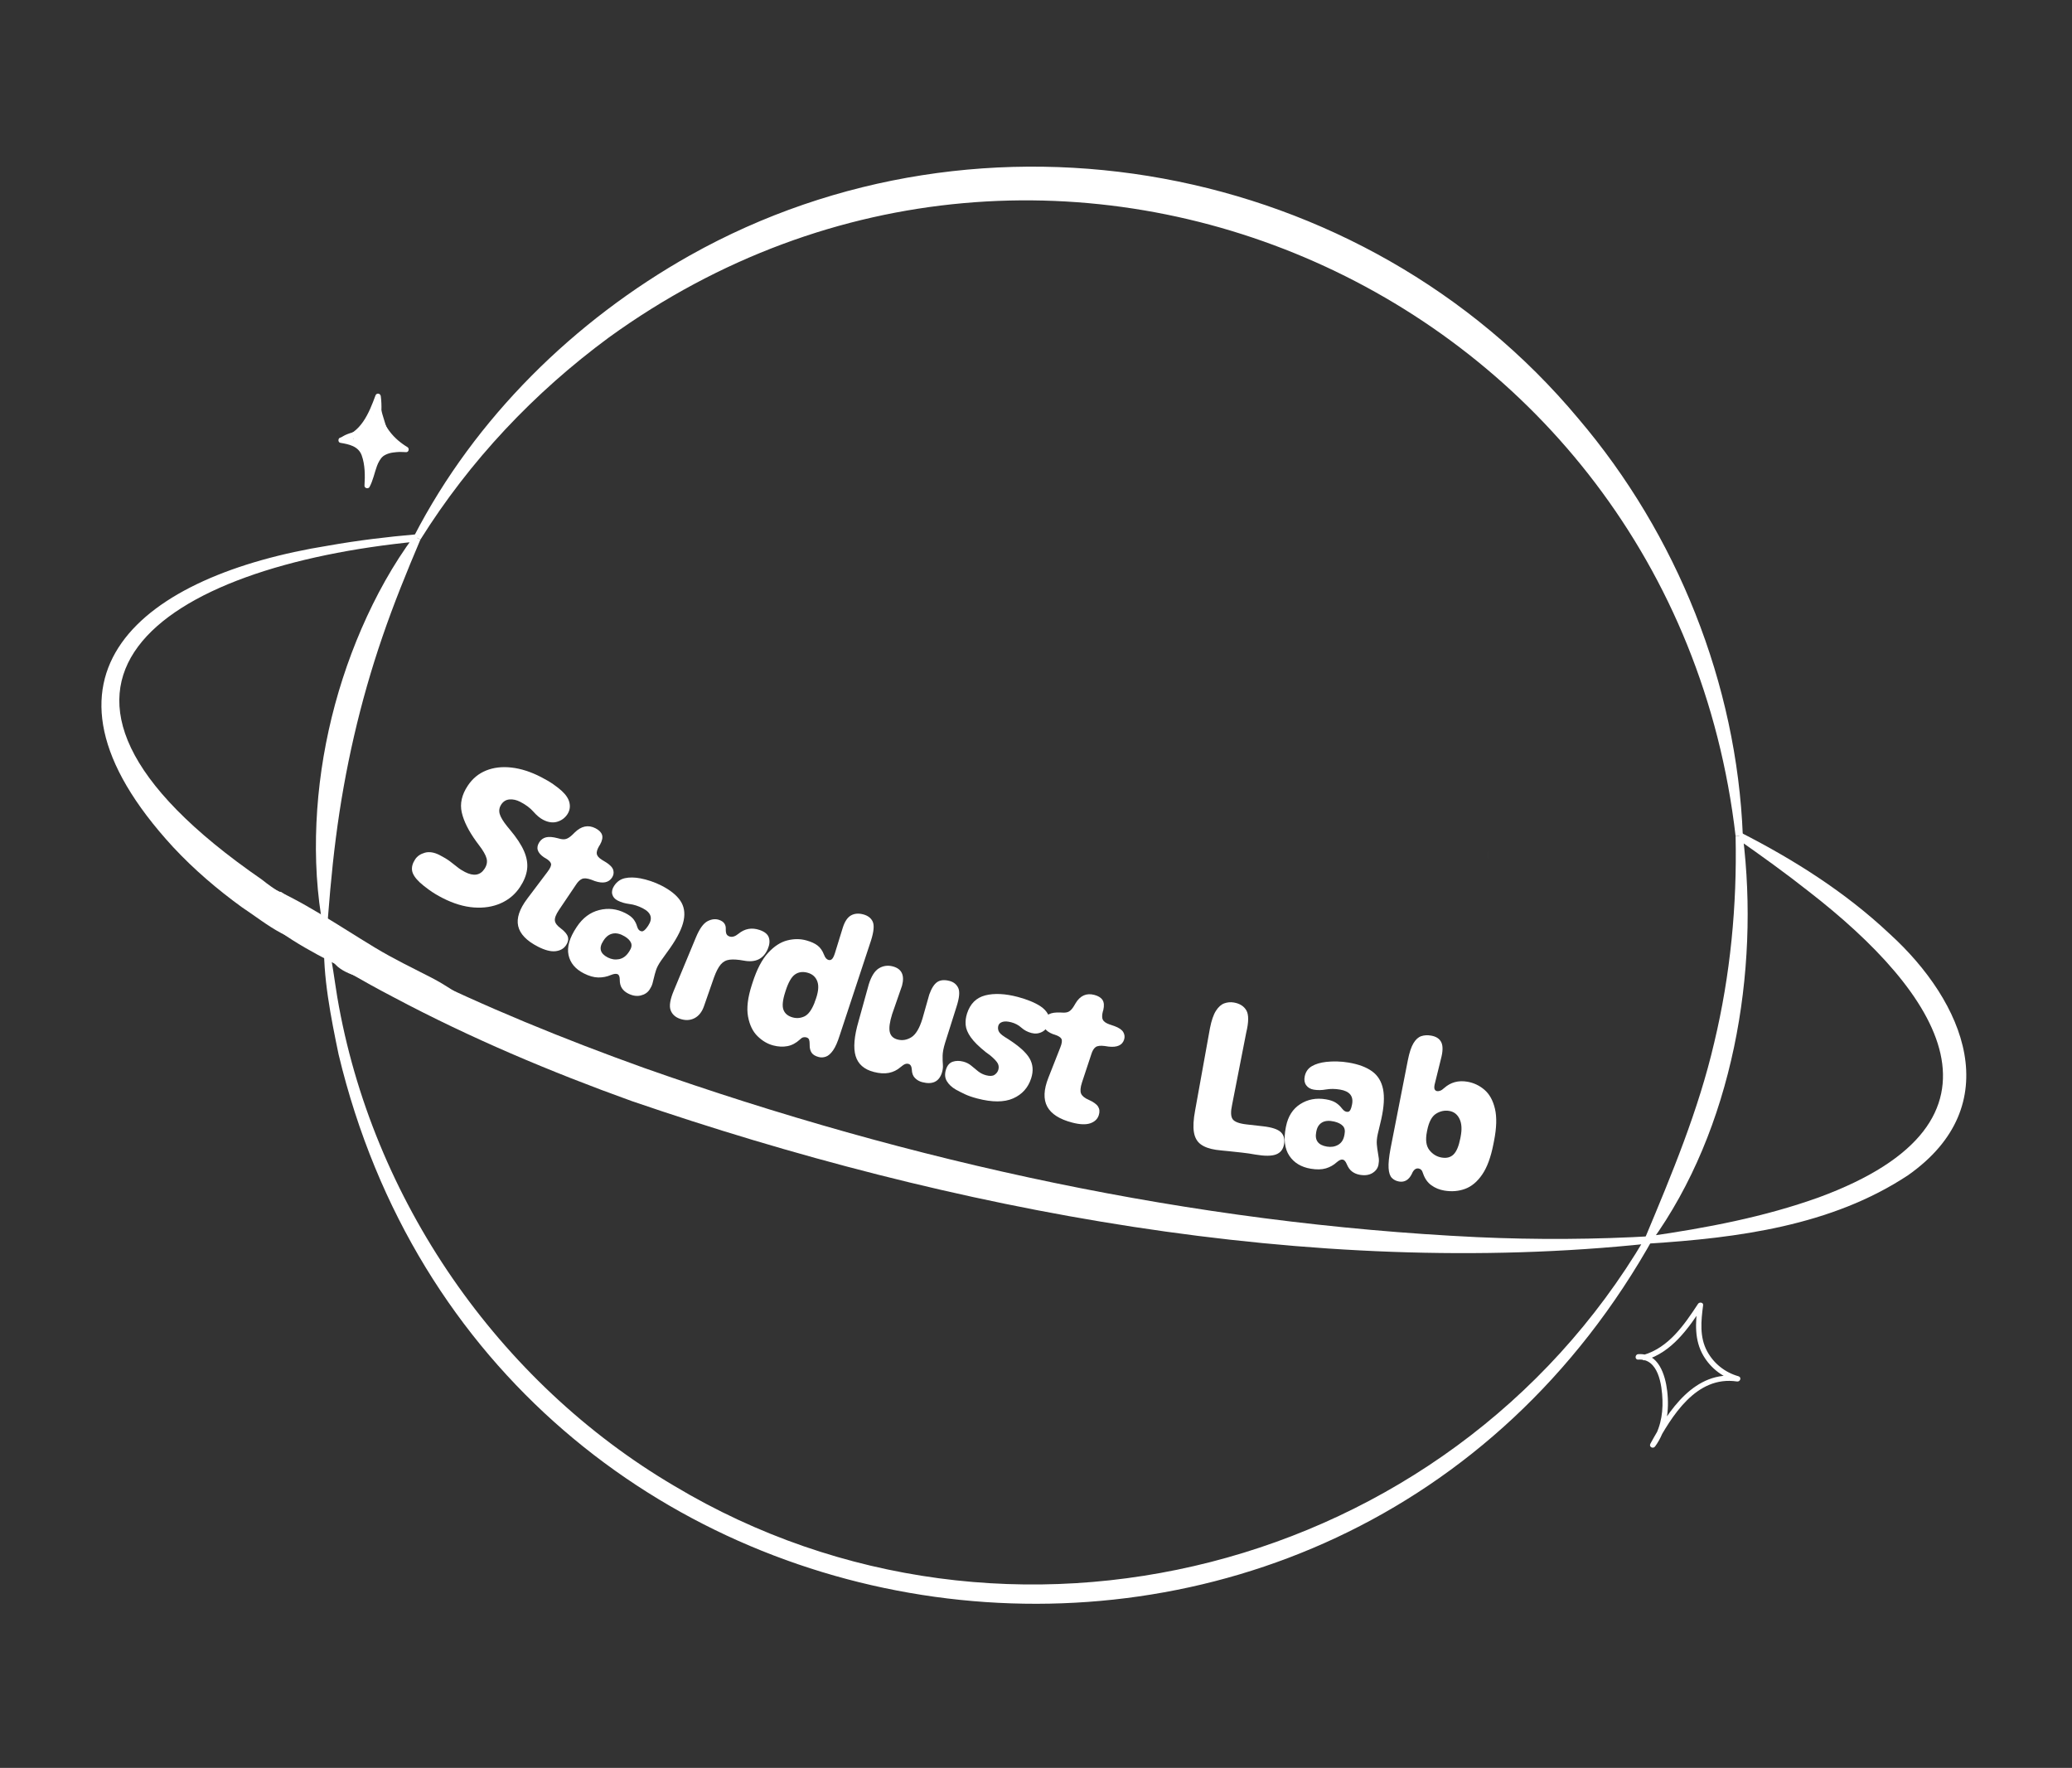 <svg width="286" height="244" viewBox="0 0 286 244" fill="none" xmlns="http://www.w3.org/2000/svg">
<rect x="0" y="0" width="286" height="244" fill="#333333" stroke="none"/>
<path d="M205.398 118.039C205.398 118.039 205.399 118.039 205.399 118.039" stroke="white" stroke-miterlimit="10"/>
<path d="M45.281 130.442C45.86 132.521 46.2 135.531 46.557 137.631C51.298 165.48 68.74 190.764 93.071 205.082C139.029 232.589 199.835 216.993 227.06 170.891C227.06 170.891 227.541 171.638 227.541 171.638C180.973 176.58 131.264 167.089 87.205 151.969C75.993 147.935 64.931 143.268 54.392 137.669C52.223 136.544 50.074 135.343 47.952 134.131C46.621 133.181 47.275 132.708 45.281 130.442L45.281 130.442ZM44.754 129.593C45.878 127.879 49.649 130.326 51.184 131.09C52.913 131.997 54.63 132.922 56.391 133.771C66.908 138.97 77.807 143.409 88.852 147.375C125.802 160.43 164.655 168.874 203.862 170.747C212.019 171.119 220.199 171.076 228.363 170.591C184.659 249.366 67.668 232.96 46.735 145.522C45.705 140.559 44.511 134.644 44.754 129.593L44.754 129.593Z" fill="white"/>
<path d="M239.566 115.399C230.862 40.243 145.384 2.195 84.053 46.57C73.737 54.171 64.873 63.541 58.022 74.487C58.022 74.487 57.154 73.99 57.154 73.99C65.573 57.681 79.263 44.233 95.249 35.239C135.693 12.549 188.13 22.172 217.86 57.77C231.479 73.774 239.735 94.368 240.563 115.322C240.563 115.322 239.566 115.399 239.566 115.399V115.399Z" fill="white"/>
<path d="M57.635 74.736C22.47 78.126 -2.907 94.466 36.142 121.393C39.508 124.124 43.332 125.41 45.017 130.015C43.93 125.257 43.523 120.328 43.618 115.422C43.816 105.589 46.001 95.782 49.902 86.759C51.858 82.251 54.239 77.924 57.154 73.989L58.022 74.487C56.128 78.945 54.333 83.372 52.79 87.88C49.693 96.891 47.575 106.178 46.363 115.623C45.749 120.36 45.365 125.146 45.016 130.018C40.377 130.768 36.935 127.551 33.374 125.203C29.996 122.749 26.787 120.016 23.904 116.921C2.006 93.137 19.669 79.42 45.326 75.305C49.375 74.587 53.455 74.094 57.541 73.74L57.635 74.736L57.635 74.736Z" fill="white"/>
<path d="M240.563 115.322C242.91 134.127 239.168 155.837 227.928 171.388C227.928 171.388 227.447 170.642 227.447 170.642C235.514 169.49 243.552 167.963 251.108 165.239C279.625 154.718 267.713 137.014 249.64 123.019C246.451 120.5 243.145 118.127 239.808 115.79C239.808 115.79 240.32 114.931 240.32 114.931C247.634 118.666 254.681 123.111 260.79 128.851C271.22 138.314 277.115 152.563 263.348 162.217C252.788 169.198 239.792 170.857 227.541 171.638C227.541 171.638 226.706 171.682 226.706 171.682L227.06 170.891C230.777 162.018 234.44 153.25 236.618 143.889C238.847 134.581 239.772 124.974 239.566 115.399C239.566 115.399 240.563 115.322 240.563 115.322L240.563 115.322Z" fill="white"/>
<path d="M34.903 124.546C37.078 126.375 39.499 127.695 42.128 128.745C44.433 129.666 46.996 130.605 48.328 132.851L48.841 132.338C46.873 131.094 45.072 129.631 43.45 127.962C43.112 127.616 42.582 128.146 42.919 128.493C44.585 130.206 46.443 131.709 48.462 132.985C48.783 133.188 49.163 132.789 48.976 132.472C47.712 130.342 45.457 129.286 43.247 128.39C40.423 127.244 37.786 125.994 35.434 124.015C35.067 123.707 34.533 124.235 34.903 124.546H34.903Z" fill="white"/>
<path d="M40.882 128.027C42.875 128.849 44.699 130.057 46.248 131.554C46.595 131.89 47.126 131.36 46.778 131.024C45.13 129.431 43.199 128.178 41.081 127.304C40.892 127.226 40.671 127.389 40.62 127.566C40.558 127.781 40.695 127.951 40.882 128.027V128.027Z" fill="white"/>
<path d="M47.086 131.298L41.7 128.427L41.411 129.112C43.529 129.656 45.444 130.915 46.755 132.672C47.04 133.054 47.691 132.681 47.402 132.293C45.973 130.377 43.929 128.984 41.61 128.389C41.208 128.286 40.936 128.869 41.321 129.074C43.117 130.031 44.912 130.988 46.707 131.945C47.133 132.172 47.512 131.525 47.086 131.298V131.298Z" fill="white"/>
<path d="M43.095 128.714C43.578 128.714 43.578 127.964 43.095 127.964C42.613 127.964 42.612 128.714 43.095 128.714Z" fill="white"/>
<path d="M42.915 128.18C43.408 129.119 44.476 129.725 45.535 129.661C45.731 129.65 45.92 129.497 45.91 129.286C45.902 129.093 45.745 128.899 45.535 128.911C45.422 128.918 45.309 128.918 45.196 128.908C45.174 128.907 45.151 128.904 45.129 128.902C45.205 128.908 45.127 128.901 45.111 128.899C45.055 128.89 45 128.878 44.945 128.865C44.84 128.84 44.737 128.808 44.637 128.77C44.638 128.771 44.547 128.732 44.587 128.75C44.629 128.769 44.547 128.731 44.539 128.727C44.488 128.703 44.438 128.677 44.388 128.649C44.294 128.596 44.204 128.537 44.118 128.472C44.068 128.435 44.182 128.527 44.1 128.458C44.079 128.439 44.057 128.421 44.036 128.403C43.997 128.369 43.96 128.334 43.924 128.298C43.884 128.258 43.846 128.217 43.809 128.174C43.79 128.153 43.772 128.131 43.754 128.109C43.715 128.061 43.803 128.178 43.741 128.091C43.675 127.998 43.616 127.902 43.563 127.802C43.472 127.628 43.215 127.561 43.05 127.667C42.873 127.781 42.818 127.994 42.915 128.18V128.18Z" fill="white"/>
<path d="M41.72 128.425C42.805 128.524 43.871 128.76 44.896 129.13C45.407 129.314 45.905 129.534 46.387 129.785C46.628 129.911 46.869 130.041 47.099 130.187C47.265 130.291 47.368 130.276 47.209 130.437C47.057 130.592 46.893 130.536 46.687 130.501C44.755 130.175 43.191 128.798 41.26 128.443C40.92 128.381 40.701 128.689 40.836 128.994C41.205 129.831 42.082 129.696 42.774 130.048C43.133 130.23 43.362 130.62 43.696 130.849C43.993 131.054 44.329 131.188 44.66 131.327C45.059 131.494 45.446 131.66 45.776 131.947C46.115 132.241 46.416 132.571 46.769 132.852C47.436 133.381 48.175 133.78 48.971 134.077L49.171 133.353C48.251 133.189 47.375 132.453 46.582 131.978C45.7 131.449 44.818 130.92 43.936 130.391C42.25 129.38 40.554 128.382 38.95 127.243C38.556 126.963 38.181 127.614 38.572 127.891C40.232 129.069 41.989 130.098 43.734 131.144C44.616 131.673 45.498 132.202 46.38 132.731C47.179 133.21 48.035 133.91 48.971 134.077C49.447 134.162 49.626 133.522 49.171 133.353C48.396 133.065 47.669 132.65 47.042 132.109C46.44 131.589 45.976 131.08 45.231 130.759C44.906 130.619 44.572 130.498 44.264 130.32C43.93 130.127 43.72 129.826 43.426 129.588C42.891 129.155 41.775 129.276 41.484 128.616L41.06 129.166C42.414 129.415 43.577 130.148 44.824 130.688C45.607 131.027 47.405 131.831 47.998 130.802C48.25 130.367 48.054 129.934 47.671 129.662C47.097 129.254 46.424 128.948 45.778 128.675C44.482 128.127 43.119 127.803 41.72 127.675C41.239 127.631 41.242 128.381 41.72 128.425L41.72 128.425Z" fill="white"/>
<path d="M51.117 134.673C46.6 132.316 41.761 130.187 37.758 126.988C37.384 126.69 36.85 127.217 37.227 127.518C41.287 130.762 46.157 132.931 50.739 135.32C51.166 135.543 51.546 134.896 51.117 134.673V134.673Z" fill="white"/>
<path d="M39.129 125.042C40.401 125.752 41.356 126.883 42.49 127.779C43.576 128.637 44.75 129.361 45.997 129.961C46.298 130.106 46.753 129.78 46.51 129.448C45.502 128.072 44.463 126.709 42.963 125.842L42.584 126.489C43.622 127.037 44.499 127.778 45.191 128.728L45.614 128.177C44.414 127.711 43.369 127.003 42.475 126.077L42.11 126.704C43.655 127.308 44.968 128.297 46.006 129.587L46.461 128.998C45.402 128.378 44.496 127.582 43.762 126.598L43.249 127.112C44.6 127.872 45.825 128.792 46.931 129.88L47.385 129.291C44.546 127.242 41.706 125.194 38.867 123.145C38.524 122.898 38.087 123.46 38.412 123.734C40.067 125.134 41.955 126.172 43.86 127.188C44.287 127.416 44.643 126.803 44.238 126.541C43.127 125.821 42.017 125.101 40.906 124.381L40.527 125.029C43.06 126.544 44.99 128.643 47.226 130.525C48.227 131.367 49.299 132.071 50.453 132.687C51.056 133.009 51.667 133.316 52.263 133.653C52.607 133.847 54.031 134.505 54.065 134.919L54.25 134.595L54.542 134.665L54.484 135.119L54.529 135.066C54.843 134.702 54.315 134.169 53.999 134.536L53.953 134.589C53.852 134.706 53.794 134.903 53.895 135.044C54.083 135.307 54.336 135.408 54.629 135.243C54.736 135.182 54.825 135.046 54.815 134.919C54.769 134.352 54.357 134.115 53.91 133.798C53.317 133.378 52.682 133.02 52.042 132.677C50.62 131.917 49.216 131.195 47.963 130.167C45.587 128.217 43.57 125.975 40.906 124.381C40.489 124.132 40.124 124.767 40.527 125.029C41.638 125.749 42.749 126.468 43.86 127.188L44.238 126.541C42.393 125.557 40.546 124.56 38.943 123.204L38.488 123.793C41.328 125.841 44.167 127.89 47.007 129.938C47.357 130.191 47.759 129.642 47.461 129.349C46.312 128.219 45.033 127.255 43.628 126.464C43.325 126.294 42.878 126.66 43.115 126.977C43.927 128.066 44.909 128.959 46.082 129.646C46.472 129.874 46.791 129.373 46.537 129.057C45.412 127.66 43.977 126.633 42.31 125.981C41.943 125.838 41.704 126.358 41.945 126.608C42.932 127.63 44.092 128.387 45.415 128.901C45.71 129.015 46.026 128.607 45.838 128.35C45.071 127.295 44.117 126.451 42.963 125.842C42.537 125.617 42.164 126.246 42.584 126.489C43.971 127.291 44.931 128.555 45.862 129.826L46.375 129.313C45.026 128.664 43.751 127.872 42.602 126.908C41.579 126.051 40.684 125.051 39.508 124.394C39.086 124.159 38.707 124.807 39.129 125.042H39.129Z" fill="white"/>
<path d="M35.97 122.704C41.715 125.079 46.786 128.709 52.102 131.872C54.656 133.39 57.363 134.563 59.955 135.996C62.43 137.365 64.609 139.243 67.42 139.904C67.889 140.015 68.09 139.292 67.619 139.181C64.671 138.487 62.411 136.406 59.772 135.049C57.061 133.655 54.349 132.357 51.735 130.776C46.628 127.689 41.71 124.271 36.169 121.981C35.724 121.797 35.529 122.522 35.97 122.704H35.97Z" fill="white"/>
<path d="M48.055 129.34C47.851 129.261 47.625 129.178 47.463 129.025C47.313 128.883 47.274 128.692 47.214 128.503C47.091 128.12 46.926 127.795 46.519 127.666C46.208 127.568 45.928 127.943 46.096 128.217C46.596 129.034 47.441 129.452 48.196 129.991C49.016 130.577 49.485 131.43 49.787 132.375C49.859 132.6 49.923 132.827 49.982 133.056C50.042 133.288 50.062 133.575 50.159 133.795C50.165 133.963 50.23 133.947 50.353 133.746C50.29 133.729 50.228 133.709 50.167 133.687C50.055 133.65 49.944 133.61 49.834 133.569C49.554 133.468 49.278 133.359 49.005 133.243C47.887 132.768 46.8 132.217 45.705 131.693L45.416 132.378C45.901 132.55 46.244 133.129 46.64 133.445C47.091 133.807 47.587 134.094 48.118 134.323C49.191 134.786 50.336 135.022 51.479 135.238C51.951 135.327 52.153 134.604 51.678 134.515C50.538 134.299 49.364 134.08 48.303 133.59C47.792 133.353 47.305 133.058 46.891 132.675C46.478 132.293 46.165 131.849 45.615 131.655C45.218 131.515 44.942 132.157 45.326 132.341C46.306 132.809 47.28 133.292 48.271 133.735C48.737 133.943 49.209 134.14 49.69 134.313C50.024 134.433 50.501 134.649 50.793 134.318C51.078 133.996 50.859 133.482 50.771 133.121C50.66 132.663 50.535 132.207 50.368 131.766C50.06 130.948 49.617 130.173 48.93 129.614C48.21 129.029 47.243 128.655 46.743 127.839L46.32 128.39C46.448 128.43 46.479 128.668 46.515 128.783C46.576 128.974 46.639 129.17 46.751 129.339C47.007 129.723 47.442 129.904 47.856 130.063C48.306 130.237 48.502 129.512 48.055 129.34L48.055 129.34Z" fill="white"/>
<path d="M51.507 57.508C51.12 59.737 48.45 59.278 47.029 60.431C46.763 60.647 46.995 61.065 47.294 61.072C48.289 61.094 49.312 61.388 50.027 62.114C50.719 62.816 50.975 63.859 50.609 64.78L51.332 64.98C51.482 64.108 51.771 63.169 52.478 62.584C53.329 61.879 54.539 62.049 55.552 62.18C55.944 62.231 56.029 61.659 55.741 61.481C54.803 60.901 54.016 60.114 53.443 59.171C52.815 58.139 52.61 57.057 52.379 55.89C52.285 55.417 51.562 55.617 51.656 56.09C51.909 57.367 52.159 58.548 52.867 59.666C53.501 60.668 54.355 61.505 55.362 62.129L55.552 61.43C54.355 61.275 53.049 61.179 52.044 61.976C51.19 62.654 50.788 63.737 50.609 64.78C50.527 65.26 51.154 65.428 51.332 64.98C51.778 63.856 51.442 62.562 50.648 61.68C49.805 60.743 48.521 60.349 47.294 60.322L47.559 60.962C48.355 60.316 49.475 60.295 50.395 59.916C51.351 59.522 52.051 58.741 52.23 57.708C52.312 57.236 51.59 57.033 51.507 57.508V57.508Z" fill="white"/>
<path d="M52.379 61.032C52.48 60.6 52.59 60.168 52.68 59.733C52.756 59.366 52.532 58.973 52.434 58.618C52.24 57.914 52.12 57.133 52.489 56.465C52.723 56.042 52.075 55.663 51.841 56.086C51.219 57.213 51.578 58.51 51.977 59.647V59.448L51.656 60.833C51.547 61.302 52.27 61.503 52.379 61.032V61.032Z" fill="white"/>
<path d="M50.903 61.325L50.993 60.923C51.099 60.453 50.406 60.258 50.27 60.724C50.192 60.993 50.157 61.249 50.16 61.53C50.163 61.744 50.331 61.888 50.535 61.905C51.506 61.982 52.27 61.257 52.371 60.318C52.383 60.202 52.293 60.041 52.185 59.994C51.807 59.829 51.512 59.825 51.135 60.005C50.868 60.133 50.916 60.513 51.135 60.653C51.95 61.174 52.916 60.416 52.782 59.519C52.762 59.389 52.634 59.295 52.52 59.257C51.933 59.061 50.976 59.455 51.039 60.201C51.095 60.873 52.047 60.805 52.403 60.442C52.902 59.934 52.57 59.151 51.953 58.928C51.134 58.632 50.487 59.29 50.243 60.011C50.193 60.159 50.275 60.362 50.415 60.434C51.05 60.758 51.789 60.563 52.136 59.927C52.216 59.781 52.199 59.591 52.078 59.472C51.363 58.767 50.13 59.279 50.072 60.262C50.063 60.413 50.194 60.594 50.347 60.623L51.038 60.753C51.447 60.83 51.7 60.303 51.327 60.067C50.907 59.802 50.479 59.681 49.983 59.674C49.597 59.669 49.491 60.177 49.794 60.373C50.108 60.577 50.41 60.668 50.78 60.713C51.205 60.764 51.28 60.081 50.88 59.976C50.377 59.844 49.936 59.895 49.464 60.099C49.187 60.219 49.254 60.609 49.464 60.747C49.842 60.995 50.23 61.116 50.679 61.159C51.1 61.2 51.188 60.514 50.779 60.423L49.293 60.09C48.823 59.985 48.622 60.707 49.093 60.813L50.015 61.021C50.485 61.127 50.686 60.405 50.214 60.298L49.289 60.087C48.819 59.979 48.619 60.7 49.09 60.81L51.089 61.275L50.827 60.814L50.701 61.094L51.327 61.459C51.358 61.309 51.43 61.183 51.544 61.082L50.955 60.627C50.782 61 50.739 61.335 50.849 61.735C50.907 61.944 51.203 62.11 51.4 61.959C51.74 61.697 51.951 61.419 52.08 61.006C52.227 60.535 51.531 60.369 51.357 60.806C51.214 61.165 51.203 61.487 51.27 61.864C51.303 62.05 51.555 62.194 51.731 62.126C52.071 61.995 52.263 61.808 52.38 61.46C52.501 61.1 52.006 60.833 51.754 61.095C51.486 61.373 51.571 61.84 51.967 61.966C52.481 62.129 52.694 61.579 52.739 61.184C52.765 60.949 52.477 60.749 52.264 60.823C51.723 61.012 51.378 61.358 51.195 61.902C51.081 62.242 51.473 62.449 51.746 62.325C52.554 61.957 53.035 61.134 52.972 60.249L52.236 60.349C52.342 60.833 52.793 61.081 53.262 60.954C53.504 60.888 53.598 60.615 53.486 60.403L53.143 59.751L52.63 60.264C52.92 60.441 53.078 60.648 53.209 60.954L53.798 60.499L53.18 59.761L52.815 60.388C53.099 60.487 53.28 60.598 53.502 60.801L53.668 60.174C53.559 60.242 53.44 60.262 53.312 60.232C52.894 60.196 52.795 60.894 53.212 60.969C53.349 60.994 53.487 61.018 53.624 61.043L53.724 60.307L52.867 60.403C52.475 60.448 52.326 61.028 52.768 61.14L53.878 61.421L54.078 60.698L53.194 60.494C52.768 60.396 52.558 60.938 52.904 61.179C53.168 61.363 53.425 61.476 53.735 61.551L53.935 60.828L53.468 60.718C52.998 60.606 52.808 61.296 53.269 61.441L53.715 61.581C54.134 61.712 54.349 61.121 54.004 60.895C53.522 60.58 52.933 60.521 52.397 60.741C52.141 60.847 51.934 61.005 51.758 61.218C51.654 61.343 51.386 61.899 51.216 61.866L51.478 62.327C52.29 59.867 52.897 57.294 52.561 54.691C52.508 54.277 51.977 54.175 51.824 54.591C50.948 56.981 49.795 59.858 46.984 60.395C46.63 60.463 46.621 61.058 46.984 61.118C48.168 61.316 49.468 61.581 49.925 62.846C50.393 64.14 50.398 65.663 50.31 67.019C50.285 67.391 50.838 67.528 51.008 67.208C51.495 66.295 51.679 65.289 52.029 64.325C52.386 63.341 53.233 62.13 54.439 62.372C54.723 62.429 55.076 62.107 54.862 61.821C54.757 61.679 54.651 61.537 54.545 61.395C54.26 61.013 53.608 61.387 53.897 61.774C54.003 61.916 54.109 62.058 54.215 62.199L54.638 61.648C53.484 61.417 52.496 62.066 51.856 62.993C51.064 64.139 51.008 65.614 50.361 66.829L51.06 67.019C51.159 65.497 51.167 63.614 50.467 62.213C49.838 60.953 48.463 60.609 47.183 60.395V61.118C50.269 60.528 51.582 57.423 52.548 54.791L51.811 54.691C52.139 57.236 51.548 59.723 50.755 62.128C50.694 62.31 50.825 62.552 51.016 62.589C51.477 62.68 51.768 62.473 52.043 62.112C52.457 61.568 52.916 61.079 53.625 61.543L53.914 60.858L53.468 60.718L53.269 61.441L53.735 61.551C54.205 61.663 54.405 60.942 53.935 60.828C53.687 60.768 53.492 60.678 53.283 60.532L52.994 61.217L53.878 61.421C54.347 61.53 54.547 60.817 54.078 60.698L52.967 60.417L52.867 61.153L53.724 61.057C54.105 61.014 54.278 60.402 53.824 60.32C53.686 60.295 53.549 60.27 53.411 60.246L53.312 60.982C53.515 61 53.677 60.977 53.867 60.897C54.108 60.797 54.263 60.482 54.032 60.271C53.725 59.989 53.408 59.802 53.015 59.664C52.629 59.529 52.432 60.03 52.65 60.291L53.267 61.03C53.565 61.386 54.008 60.931 53.856 60.575C53.676 60.154 53.397 59.854 53.008 59.617C52.675 59.414 52.326 59.809 52.495 60.13L52.839 60.782L53.063 60.231L52.959 60.15C52.87 59.742 52.192 59.825 52.222 60.249C52.268 60.895 51.953 61.411 51.367 61.678L51.918 62.101C52.01 61.828 52.191 61.641 52.464 61.546L51.989 61.184L52.317 61.326L52.221 61.691L52.284 61.625L51.657 61.26L51.532 61.402L51.993 61.664C51.95 61.419 51.991 61.231 52.08 61.006L51.357 60.806C51.31 61.015 51.198 61.184 51.021 61.311L51.572 61.535C51.501 61.356 51.511 61.18 51.602 61.006C51.771 60.643 51.325 60.22 51.013 60.551C50.814 60.763 50.688 60.98 50.604 61.259C50.501 61.602 50.986 61.918 51.231 61.624C51.393 61.43 51.492 61.26 51.55 61.014C51.596 60.822 51.492 60.599 51.289 60.552L49.289 60.087L49.09 60.81L50.015 61.021L50.214 60.298L49.293 60.09L49.093 60.813L50.58 61.146L50.679 60.409C50.36 60.379 50.109 60.274 49.842 60.099V60.747C50.13 60.622 50.381 60.621 50.68 60.7L50.78 59.963C50.547 59.935 50.365 59.851 50.172 59.726L49.983 60.424C50.348 60.429 50.64 60.52 50.948 60.715L51.237 60.03L50.547 59.9L50.822 60.262C50.842 59.92 51.319 59.777 51.548 60.003L51.489 59.548C51.344 59.813 51.076 59.931 50.794 59.787L50.966 60.21C51.048 59.968 51.234 59.602 51.552 59.603C51.958 59.604 51.831 60.09 51.679 59.936L51.775 60.301C51.833 60.016 52.043 59.888 52.32 59.98L52.058 59.718C52.107 60.044 51.693 60.12 51.514 60.005V60.653L51.807 60.642L51.621 60.318C51.561 60.877 51.064 61.197 50.535 61.155L50.91 61.53C50.908 61.315 50.934 61.129 50.993 60.923L50.27 60.724L50.18 61.126C50.074 61.596 50.797 61.797 50.903 61.325L50.903 61.325Z" fill="white"/>
<path d="M51.247 59.614L51.815 58.575C52.026 58.191 51.545 57.846 51.226 58.121C50.974 58.338 50.723 58.556 50.471 58.773C50.176 59.027 50.492 59.488 50.836 59.4C51.019 59.352 51.151 59.229 51.222 59.055C51.256 58.971 51.272 58.892 51.281 58.801C51.285 58.762 51.287 58.722 51.288 58.682C51.308 58.601 51.269 58.63 51.171 58.769H50.972C50.909 58.737 50.858 58.693 50.818 58.638V58.438L50.813 58.467L50.909 58.302L50.891 58.321L51.056 58.224L51.023 58.229L51.484 58.691C51.629 58.325 51.817 57.98 52.032 57.651L51.346 57.362C51.257 57.751 51.167 58.141 51.078 58.53C50.97 59 51.66 59.193 51.801 58.73L52.031 57.977C52.154 57.574 51.547 57.312 51.345 57.689C51.017 58.301 50.654 59.089 51.044 59.761C51.345 60.278 52.035 60.602 52.578 60.249L52.028 59.826C51.95 60.114 51.821 60.376 51.627 60.605C51.508 60.744 51.456 61.003 51.627 61.135C52.103 61.505 52.668 61.706 53.276 61.652C53.761 61.609 53.756 60.952 53.276 60.902C52.952 60.868 52.627 60.834 52.303 60.8C52.139 60.782 51.985 60.928 51.941 61.075C51.827 61.463 51.712 61.851 51.598 62.24C51.516 62.515 51.787 62.776 52.059 62.701C53.124 62.406 54.214 62.262 55.319 62.271C55.553 62.273 55.758 62.029 55.681 61.797C55.636 61.661 55.59 61.525 55.545 61.389C55.392 60.934 54.668 61.129 54.822 61.589C54.867 61.724 54.912 61.86 54.958 61.996L55.319 61.521C54.151 61.511 52.985 61.666 51.86 61.978L52.321 62.439C52.435 62.051 52.55 61.662 52.665 61.274L52.303 61.55C52.627 61.584 52.952 61.617 53.276 61.652V60.902C52.879 60.937 52.478 60.854 52.157 60.605V61.135C52.437 60.806 52.638 60.443 52.751 60.025C52.833 59.721 52.48 59.419 52.2 59.602C51.984 59.742 51.727 59.511 51.656 59.303C51.516 58.896 51.809 58.411 51.993 58.067L51.308 57.778L51.078 58.53L51.801 58.73C51.891 58.34 51.98 57.951 52.069 57.561C52.165 57.144 51.618 56.913 51.384 57.272C51.133 57.657 50.931 58.064 50.761 58.491C50.643 58.789 50.976 58.989 51.222 58.953C51.712 58.88 51.597 58.183 51.205 58.055C50.999 57.988 50.782 58.089 50.663 58.26C50.598 58.353 50.566 58.456 50.551 58.567C50.545 58.607 50.528 58.673 50.537 58.714C50.557 58.807 50.441 58.727 50.636 58.676L51.001 59.303C51.253 59.086 51.505 58.869 51.757 58.651L51.168 58.197L50.599 59.236C50.368 59.659 51.015 60.038 51.247 59.614H51.247Z" fill="white"/>
<path d="M227.046 187.731C230.739 186.658 233.024 183.388 235.032 180.329L234.333 180.14C234.018 182.548 233.85 184.962 235.133 187.132C236.157 188.864 237.825 190.126 239.755 190.668L239.954 189.945C233.916 189.048 230.299 194.699 227.805 199.259C227.569 199.691 228.173 200.02 228.453 199.637C230.067 197.43 230.443 194.639 230.124 191.975C229.857 189.75 228.927 186.699 226.124 186.899C225.646 186.934 225.642 187.684 226.124 187.649C228.92 187.45 229.4 191.166 229.472 193.215C229.549 195.374 229.095 197.495 227.805 199.259L228.453 199.637C230.746 195.444 234.119 189.831 239.755 190.668C240.219 190.737 240.432 190.079 239.954 189.945C238.117 189.428 236.562 188.2 235.647 186.519C234.565 184.53 234.801 182.299 235.083 180.14C235.135 179.741 234.567 179.673 234.384 179.95C232.489 182.837 230.338 185.993 226.846 187.008C226.384 187.143 226.58 187.867 227.046 187.731V187.731Z" fill="white"/>
<path d="M63.737 112.128C63.462 110.917 63.738 109.688 64.567 108.44C65.219 107.457 66.067 106.757 67.11 106.34C68.153 105.923 69.321 105.789 70.614 105.938C71.906 106.086 73.249 106.516 74.64 107.227C75.327 107.578 75.906 107.918 76.38 108.249C76.853 108.58 77.241 108.886 77.546 109.166C78.141 109.711 78.496 110.265 78.611 110.83C78.726 111.396 78.626 111.917 78.31 112.392C77.973 112.899 77.507 113.24 76.912 113.417C76.317 113.593 75.676 113.506 74.989 113.155C74.541 112.926 74.088 112.551 73.631 112.03C73.174 111.509 72.561 111.052 71.791 110.659C71.297 110.406 70.811 110.299 70.332 110.337C69.854 110.374 69.475 110.603 69.195 111.025C68.921 111.438 68.847 111.873 68.973 112.329C69.099 112.785 69.459 113.379 70.052 114.11L70.389 114.517C71.314 115.616 71.966 116.61 72.345 117.498C72.724 118.387 72.859 119.226 72.751 120.016C72.643 120.807 72.317 121.612 71.774 122.43C71.111 123.429 70.231 124.173 69.134 124.661C68.037 125.151 66.798 125.346 65.418 125.246C64.037 125.146 62.592 124.711 61.081 123.939C60.395 123.588 59.78 123.216 59.237 122.824C58.695 122.432 58.26 122.085 57.934 121.782C57.309 121.191 56.958 120.648 56.881 120.156C56.804 119.662 56.947 119.142 57.309 118.596C57.599 118.16 58.045 117.857 58.647 117.689C59.248 117.521 59.925 117.63 60.675 118.013C61.261 118.312 61.738 118.601 62.106 118.878C62.474 119.154 62.813 119.419 63.124 119.671C63.434 119.924 63.786 120.15 64.18 120.352C65.379 120.964 66.276 120.822 66.871 119.925C67.193 119.442 67.29 118.959 67.163 118.477C67.035 117.994 66.678 117.373 66.091 116.614L65.751 116.157C64.682 114.682 64.011 113.339 63.737 112.128L63.737 112.128Z" fill="white"/>
<path d="M75.571 120.33C75.954 119.826 76.117 119.452 76.058 119.208C75.999 118.964 75.749 118.713 75.307 118.456L75.081 118.324C74.152 117.693 73.944 116.992 74.456 116.219C74.684 115.876 74.992 115.657 75.379 115.563C75.766 115.469 76.295 115.509 76.963 115.683L77.151 115.733C77.55 115.853 77.881 115.87 78.146 115.786C78.41 115.702 78.694 115.513 79 115.22L79.315 114.911C80.236 114.003 81.196 113.804 82.194 114.314C82.679 114.562 82.98 114.865 83.099 115.223C83.216 115.581 83.122 116.037 82.816 116.591L82.707 116.754C82.439 117.213 82.329 117.579 82.374 117.852C82.419 118.126 82.652 118.397 83.075 118.665L83.703 119.049C84.243 119.398 84.561 119.751 84.656 120.107C84.75 120.464 84.689 120.805 84.471 121.134C84.016 121.82 83.23 121.978 82.116 121.606L81.632 121.421C81.059 121.212 80.626 121.174 80.33 121.305C80.035 121.436 79.754 121.71 79.489 122.128L77.14 125.612C76.731 126.228 76.548 126.711 76.591 127.062C76.634 127.413 76.899 127.765 77.387 128.119C77.943 128.539 78.275 128.931 78.382 129.294C78.49 129.657 78.41 130.042 78.141 130.447C77.82 130.931 77.332 131.208 76.677 131.282C76.022 131.354 75.218 131.147 74.266 130.661C72.692 129.856 71.779 128.908 71.527 127.82C71.276 126.73 71.7 125.459 72.8 124.005L75.571 120.33V120.33Z" fill="white"/>
<path d="M80.576 134.339C79.404 133.741 78.703 132.894 78.474 131.8C78.243 130.706 78.607 129.439 79.565 127.996L79.62 127.913C80.433 126.689 81.461 125.92 82.706 125.606C83.95 125.291 85.159 125.433 86.331 126.032C86.843 126.294 87.214 126.575 87.444 126.875C87.674 127.176 87.838 127.502 87.934 127.854C88.055 128.282 88.277 128.511 88.602 128.54C88.827 128.551 89.103 128.31 89.429 127.819L89.476 127.749C90.138 126.751 89.884 125.952 88.712 125.354C88.099 125.04 87.487 124.844 86.876 124.768C86.265 124.691 85.726 124.533 85.259 124.294C84.857 124.089 84.607 123.799 84.511 123.426C84.416 123.054 84.505 122.661 84.779 122.247C85.152 121.686 85.646 121.338 86.263 121.204C86.879 121.07 87.591 121.078 88.397 121.229C88.854 121.317 89.332 121.443 89.829 121.609C90.326 121.774 90.817 121.98 91.303 122.228C92.511 122.845 93.377 123.539 93.902 124.309C94.427 125.078 94.582 125.99 94.366 127.044C94.15 128.099 93.53 129.361 92.504 130.832L91.232 132.61C90.902 133.089 90.676 133.517 90.555 133.894C90.434 134.27 90.334 134.626 90.258 134.964C90.199 135.236 90.132 135.505 90.055 135.769C89.977 136.032 89.846 136.304 89.66 136.584C89.385 136.998 88.975 137.269 88.43 137.398C87.885 137.526 87.306 137.435 86.692 137.12C86.326 136.934 86.043 136.689 85.845 136.39C85.645 136.09 85.546 135.699 85.546 135.219C85.547 134.812 85.451 134.559 85.258 134.46C85.066 134.363 84.762 134.395 84.348 134.559C83.781 134.802 83.192 134.919 82.58 134.909C81.967 134.899 81.299 134.709 80.576 134.339L80.576 134.339ZM85.453 132.382C85.982 132.277 86.423 131.959 86.775 131.429L86.876 131.277C87.166 130.841 87.242 130.459 87.103 130.132C86.964 129.805 86.672 129.507 86.225 129.237C85.629 128.88 85.084 128.75 84.59 128.847C84.096 128.945 83.683 129.244 83.352 129.743L83.282 129.848C82.625 130.838 82.827 131.605 83.889 132.147C84.402 132.409 84.923 132.487 85.453 132.382L85.453 132.382Z" fill="white"/>
<path d="M96.076 129.337C96.562 128.176 97.088 127.446 97.652 127.148C98.215 126.851 98.753 126.79 99.266 126.964C99.908 127.182 100.213 127.606 100.18 128.234L100.181 128.35C100.184 128.632 100.227 128.837 100.307 128.966C100.387 129.095 100.516 129.19 100.694 129.25C101.059 129.375 101.468 129.253 101.921 128.883C102.795 128.164 103.771 127.987 104.847 128.353C105.547 128.59 105.974 128.941 106.126 129.404C106.277 129.868 106.228 130.39 105.977 130.975C105.386 132.351 104.284 132.888 102.673 132.583C101.877 132.438 101.227 132.394 100.728 132.451C100.228 132.509 99.814 132.729 99.486 133.111C99.157 133.494 98.844 134.099 98.545 134.928L97.16 138.902C96.879 139.689 96.442 140.233 95.849 140.534C95.255 140.836 94.599 140.864 93.878 140.62C93.206 140.392 92.767 139.985 92.56 139.401C92.353 138.818 92.501 137.924 93.007 136.72L96.076 129.337H96.076Z" fill="white"/>
<path d="M115.918 142.857C115.621 143.808 115.312 144.512 114.989 144.97C114.665 145.428 114.336 145.716 114 145.836C113.665 145.956 113.335 145.974 113.011 145.889C112.544 145.767 112.218 145.571 112.03 145.3C111.843 145.029 111.752 144.663 111.757 144.203L111.757 144.104C111.759 143.859 111.733 143.657 111.681 143.497C111.627 143.337 111.495 143.228 111.282 143.173C111.15 143.139 111.013 143.138 110.871 143.172C110.728 143.205 110.575 143.304 110.412 143.47C109.879 143.962 109.305 144.268 108.691 144.385C108.075 144.502 107.424 144.471 106.735 144.29C105.944 144.084 105.219 143.656 104.56 143.008C103.901 142.36 103.464 141.455 103.251 140.295C103.036 139.136 103.21 137.686 103.771 135.947L103.885 135.594C104.472 133.776 105.186 132.411 106.03 131.5C106.874 130.588 107.758 130.018 108.684 129.788C109.61 129.558 110.485 129.561 111.311 129.796C111.967 129.977 112.481 130.213 112.855 130.503C113.228 130.794 113.517 131.202 113.721 131.727C113.816 131.978 113.917 132.161 114.023 132.273C114.13 132.387 114.244 132.459 114.366 132.49C114.538 132.536 114.693 132.498 114.83 132.378C114.968 132.259 115.104 131.99 115.239 131.572L116.334 128.025C116.608 127.172 116.984 126.612 117.461 126.345C117.937 126.078 118.494 126.028 119.133 126.195C119.792 126.367 120.235 126.705 120.463 127.208C120.691 127.711 120.615 128.569 120.235 129.78L115.918 142.857L115.918 142.857ZM108.15 139.391C108.356 139.911 108.788 140.257 109.447 140.43C109.994 140.572 110.528 140.521 111.046 140.275C111.565 140.028 112.022 139.415 112.416 138.432L112.47 138.263C112.936 137.092 113.058 136.176 112.838 135.515C112.617 134.853 112.152 134.43 111.442 134.245C110.783 134.072 110.212 134.157 109.729 134.497C109.245 134.837 108.82 135.578 108.452 136.718L108.389 136.913C108.024 138.044 107.944 138.87 108.15 139.391L108.15 139.391Z" fill="white"/>
<path d="M119.919 135.854C120.271 134.729 120.74 133.991 121.326 133.639C121.912 133.288 122.545 133.201 123.224 133.378C124.461 133.701 124.89 134.587 124.51 136.035L123.144 139.965C122.803 141.055 122.693 141.873 122.813 142.419C122.934 142.964 123.294 143.315 123.892 143.471C124.55 143.644 125.186 143.538 125.799 143.156C126.411 142.774 126.921 141.919 127.326 140.592L128.27 137.259C128.583 136.388 128.953 135.813 129.38 135.532C129.804 135.253 130.366 135.204 131.066 135.387C131.634 135.535 132.035 135.859 132.269 136.359C132.504 136.858 132.424 137.718 132.032 138.936L130.445 143.954C130.231 144.653 130.12 145.236 130.111 145.706C130.103 146.175 130.115 146.591 130.147 146.953C130.177 147.314 130.132 147.687 130.008 148.07C129.612 149.296 128.706 149.725 127.286 149.354C126.901 149.253 126.572 149.066 126.297 148.79C126.024 148.516 125.878 148.132 125.861 147.637C125.834 147.177 125.678 146.909 125.394 146.835C125.243 146.796 125.089 146.805 124.932 146.863C124.776 146.921 124.57 147.059 124.314 147.275C123.839 147.689 123.3 147.955 122.696 148.075C122.09 148.195 121.393 148.152 120.602 147.946C119.274 147.599 118.441 146.867 118.104 145.751C117.766 144.634 117.899 143.037 118.504 140.96L119.919 135.854L119.919 135.854Z" fill="white"/>
<path d="M139.849 151.597C138.611 152.146 136.959 152.15 134.89 151.61C134.201 151.43 133.626 151.229 133.164 151.01C132.701 150.79 132.293 150.582 131.939 150.385C131.374 150.058 130.957 149.667 130.687 149.21C130.416 148.752 130.381 148.214 130.58 147.596C130.763 147.032 131.074 146.677 131.517 146.533C131.959 146.389 132.443 146.386 132.97 146.524C133.386 146.633 133.749 146.817 134.061 147.078C134.373 147.338 134.687 147.598 135.005 147.855C135.324 148.113 135.696 148.297 136.121 148.409C136.628 148.541 137.011 148.521 137.27 148.349C137.529 148.176 137.702 147.954 137.789 147.685C137.887 147.38 137.871 147.088 137.742 146.809C137.611 146.53 137.261 146.151 136.691 145.671L136.065 145.21C135.104 144.441 134.413 143.755 133.991 143.154C133.569 142.554 133.336 141.991 133.292 141.464C133.247 140.938 133.31 140.411 133.481 139.88C133.916 138.532 134.753 137.699 135.994 137.381C137.234 137.064 138.73 137.134 140.483 137.593C141.082 137.749 141.66 137.941 142.22 138.167C142.778 138.393 143.252 138.637 143.64 138.899C144.083 139.195 144.419 139.549 144.648 139.962C144.878 140.377 144.918 140.814 144.769 141.275C144.598 141.805 144.285 142.188 143.831 142.423C143.375 142.658 142.889 142.707 142.373 142.572C141.835 142.431 141.37 142.186 140.979 141.833C140.586 141.48 140.123 141.234 139.585 141.093C139.078 140.961 138.675 140.943 138.374 141.038C138.074 141.135 137.887 141.3 137.81 141.535C137.732 141.779 137.739 142.029 137.833 142.284C137.927 142.539 138.214 142.82 138.698 143.126L139.041 143.342C140.593 144.324 141.613 145.227 142.099 146.052C142.586 146.878 142.664 147.804 142.332 148.83C141.914 150.126 141.087 151.048 139.849 151.597V151.597Z" fill="white"/>
<path d="M146.353 144.574C146.582 144.002 146.633 143.602 146.508 143.377C146.384 143.15 146.071 142.958 145.573 142.8L145.319 142.719C144.246 142.296 143.849 141.655 144.127 140.794C144.251 140.412 144.486 140.134 144.832 139.96C145.179 139.787 145.7 139.715 146.393 139.745L146.589 139.754C147.007 139.788 147.331 139.736 147.562 139.599C147.794 139.461 148.015 139.217 148.227 138.866L148.444 138.499C149.078 137.419 149.948 137.024 151.053 137.314C151.589 137.454 151.965 137.686 152.18 138.011C152.393 138.336 152.43 138.801 152.29 139.405L152.231 139.588C152.101 140.091 152.097 140.473 152.217 140.73C152.338 140.988 152.638 141.204 153.121 141.377L153.834 141.62C154.453 141.847 154.858 142.126 155.049 142.454C155.239 142.783 155.276 143.129 155.158 143.494C154.911 144.26 154.199 144.578 153.021 144.449L152.502 144.37C151.891 144.287 151.462 144.339 151.214 144.529C150.966 144.719 150.773 145.046 150.634 145.509L149.345 149.403C149.123 150.09 149.082 150.601 149.222 150.934C149.362 151.268 149.716 151.557 150.286 151.8C150.939 152.093 151.369 152.406 151.575 152.738C151.78 153.07 151.811 153.462 151.666 153.914C151.491 154.454 151.098 154.827 150.488 155.036C149.876 155.244 149.044 155.21 147.99 154.934C146.246 154.479 145.101 153.745 144.553 152.735C144.005 151.723 144.058 150.393 144.711 148.743L146.353 144.574V144.574Z" fill="white"/>
<path d="M167.008 141.928C167.22 140.848 167.497 140.043 167.837 139.509C168.179 138.977 168.562 138.634 168.989 138.48C169.416 138.327 169.852 138.287 170.298 138.362C171.117 138.501 171.696 138.864 172.036 139.451C172.376 140.039 172.37 141.059 172.019 142.511L170.07 152.474C169.86 153.424 169.883 154.086 170.136 154.456C170.391 154.826 171.03 155.07 172.058 155.188L174.306 155.443C175.553 155.58 176.388 155.857 176.81 156.273C177.231 156.691 177.37 157.266 177.224 157.997C177.093 158.666 176.724 159.113 176.116 159.338C175.509 159.563 174.574 159.568 173.308 159.355C172.689 159.241 172.064 159.149 171.435 159.08C170.806 159.01 170.208 158.946 169.64 158.887C169.304 158.858 168.983 158.827 168.679 158.794C168.374 158.761 168.097 158.728 167.846 158.696C166.941 158.561 166.235 158.305 165.731 157.93C165.226 157.555 164.914 156.992 164.794 156.243C164.674 155.494 164.731 154.499 164.965 153.257L167.008 141.928V141.928Z" fill="white"/>
<path d="M180.921 161.303C179.594 161.079 178.608 160.481 177.964 159.511C177.32 158.539 177.161 157.229 177.486 155.578L177.505 155.484C177.782 154.083 178.438 153.05 179.474 152.386C180.51 151.722 181.692 151.502 183.019 151.727C183.6 151.825 184.056 151.982 184.388 152.199C184.721 152.417 185.001 152.679 185.23 152.985C185.511 153.355 185.807 153.506 186.12 153.44C186.335 153.384 186.498 153.075 186.609 152.512L186.625 152.432C186.85 151.29 186.298 150.607 184.972 150.383C184.277 150.266 183.63 150.26 183.031 150.366C182.431 150.472 181.866 150.481 181.338 150.391C180.881 150.314 180.535 150.113 180.3 149.787C180.064 149.462 179.993 149.062 180.086 148.589C180.213 147.947 180.537 147.472 181.059 147.162C181.581 146.854 182.247 146.654 183.059 146.56C183.518 146.509 184.012 146.488 184.54 146.499C185.069 146.51 185.608 146.562 186.157 146.655C187.526 146.886 188.606 147.29 189.397 147.866C190.19 148.442 190.691 149.263 190.905 150.326C191.118 151.391 191.036 152.771 190.659 154.469L190.171 156.53C190.051 157.081 190.01 157.554 190.044 157.948C190.08 158.341 190.128 158.708 190.189 159.051C190.241 159.327 190.283 159.601 190.316 159.874C190.347 160.147 190.332 160.443 190.269 160.765C190.175 161.239 189.9 161.616 189.442 161.898C188.985 162.181 188.408 162.263 187.714 162.146C187.299 162.075 186.94 161.927 186.637 161.701C186.333 161.475 186.086 161.133 185.898 160.677C185.739 160.291 185.55 160.079 185.333 160.042C185.115 160.005 184.845 160.126 184.522 160.403C184.09 160.801 183.586 161.084 183.012 161.255C182.437 161.425 181.741 161.441 180.921 161.303L180.921 161.303ZM184.696 158.012C185.149 157.756 185.435 157.326 185.555 156.719L185.588 156.545C185.688 156.045 185.608 155.661 185.349 155.391C185.092 155.122 184.702 154.925 184.18 154.799C183.485 154.636 182.926 154.673 182.504 154.91C182.082 155.148 181.814 155.553 181.702 156.124L181.678 156.244C181.454 157.377 181.944 158.045 183.148 158.249C183.728 158.347 184.244 158.268 184.696 158.012V158.012Z" fill="white"/>
<path d="M194.326 146.332C194.533 145.279 194.792 144.496 195.102 143.981C195.413 143.466 195.772 143.142 196.178 143.008C196.585 142.873 197.032 142.848 197.52 142.93C198.235 143.05 198.713 143.364 198.95 143.87C199.188 144.375 199.168 145.14 198.891 146.163L198.086 149.429C197.975 149.826 197.949 150.112 198.006 150.287C198.061 150.462 198.183 150.565 198.37 150.597C198.484 150.617 198.624 150.596 198.791 150.537C198.958 150.478 199.147 150.351 199.357 150.155C200.239 149.374 201.298 149.086 202.532 149.294C203.424 149.446 204.214 149.819 204.906 150.415C205.597 151.012 206.08 151.884 206.35 153.032C206.622 154.179 206.581 155.654 206.225 157.456L206.127 157.952C205.774 159.746 205.259 161.134 204.582 162.117C203.907 163.1 203.12 163.756 202.226 164.085C201.331 164.413 200.375 164.491 199.359 164.319C198.685 164.206 198.09 163.962 197.574 163.589C197.059 163.216 196.681 162.687 196.442 162C196.364 161.739 196.274 161.558 196.171 161.457C196.067 161.357 195.948 161.295 195.814 161.273C195.46 161.212 195.17 161.412 194.94 161.872L194.88 162.014C194.468 162.848 193.879 163.2 193.113 163.071C192.708 163.002 192.376 162.835 192.118 162.571C191.86 162.306 191.71 161.856 191.669 161.222C191.628 160.589 191.719 159.681 191.941 158.502L194.326 146.332L194.326 146.332ZM200.64 159.328C201.047 158.923 201.356 158.188 201.566 157.126L201.612 156.885C201.812 155.877 201.761 155.059 201.462 154.432C201.162 153.806 200.692 153.438 200.049 153.329C199.406 153.221 198.794 153.35 198.212 153.717C197.63 154.085 197.224 154.858 196.991 156.036L196.958 156.209C196.737 157.325 196.852 158.167 197.302 158.737C197.753 159.306 198.319 159.649 199.004 159.764C199.688 159.879 200.233 159.734 200.64 159.328L200.64 159.328Z" fill="white"/>
<path d="M51.262 61.864C53.193 61.864 53.196 58.864 51.262 58.864C49.332 58.864 49.329 61.864 51.262 61.864Z" fill="white"/>
<path d="M51.721 63.011C53.651 63.011 53.654 60.011 51.721 60.011C49.791 60.011 49.787 63.011 51.721 63.011Z" fill="white"/>
<path d="M51.606 63.355C53.537 63.355 53.54 60.355 51.606 60.355C49.676 60.355 49.673 63.355 51.606 63.355Z" fill="white"/>
<path d="M52.179 61.864C54.11 61.864 54.113 58.864 52.179 58.864C50.249 58.864 50.246 61.864 52.179 61.864Z" fill="white"/>
<path d="M50.995 62.361C52.925 62.361 52.928 59.361 50.995 59.361C49.064 59.361 49.061 62.361 50.995 62.361Z" fill="white"/>
<path d="M50.23 62.132C52.161 62.132 52.164 59.132 50.23 59.132C48.3 59.132 48.297 62.132 50.23 62.132Z" fill="white"/>
<path d="M51.788 56.953C52.235 59.266 53.868 61.174 55.857 62.355L56.047 61.656C54.44 61.558 52.661 61.727 51.663 63.157C51.386 63.554 52.036 63.929 52.31 63.536C53.138 62.351 54.752 62.327 56.047 62.406C56.429 62.429 56.542 61.889 56.236 61.707C54.401 60.618 52.923 58.885 52.512 56.754C52.42 56.28 51.697 56.481 51.788 56.953L51.788 56.953Z" fill="white"/>
<path d="M51.83 56.523C51.994 57.169 52.179 57.81 52.387 58.444C52.577 59.026 52.749 59.667 53.191 60.114C53.531 60.458 54.061 59.928 53.722 59.584C53.352 59.21 53.226 58.605 53.069 58.12C52.878 57.527 52.707 56.928 52.554 56.323C52.435 55.856 51.711 56.054 51.83 56.523V56.523Z" fill="white"/>
</svg>
